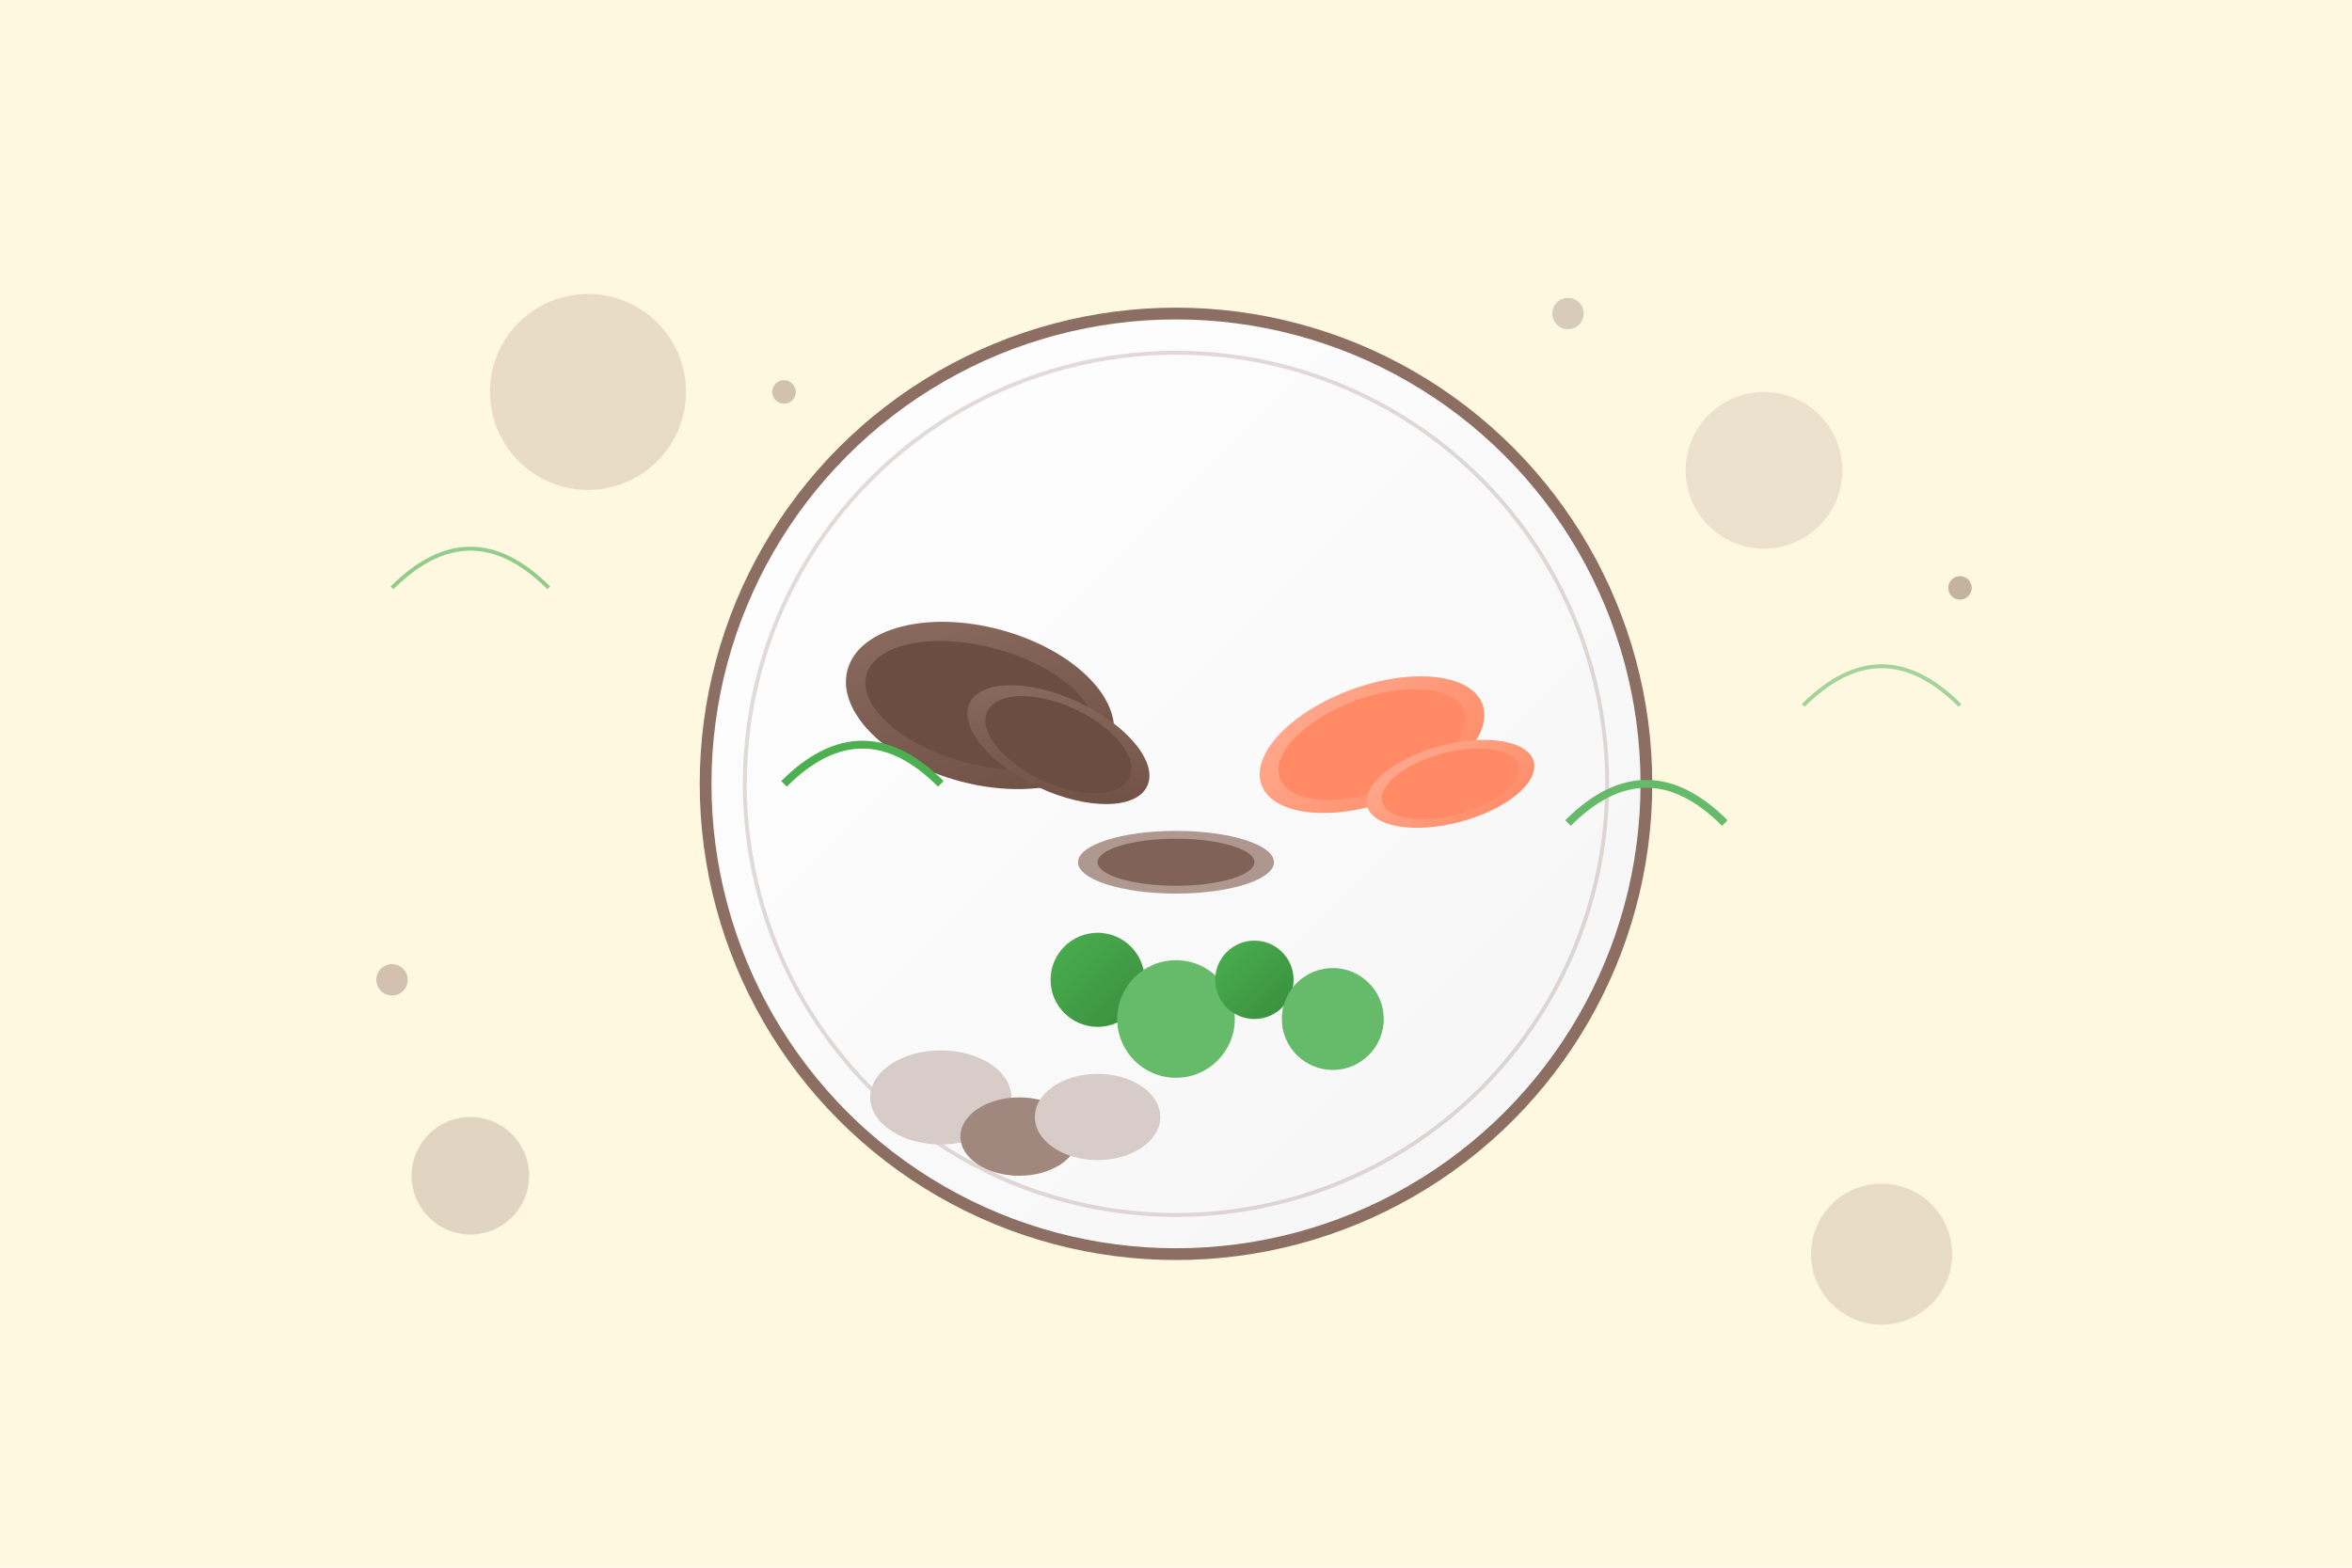<svg width="600" height="400" viewBox="0 0 600 400" fill="none" xmlns="http://www.w3.org/2000/svg">
  <defs>
    <linearGradient id="plateGradient" x1="0%" y1="0%" x2="100%" y2="100%">
      <stop offset="0%" style="stop-color:#FFFFFF"/>
      <stop offset="100%" style="stop-color:#F5F5F5"/>
    </linearGradient>
    <linearGradient id="steakGradient" x1="0%" y1="0%" x2="100%" y2="100%">
      <stop offset="0%" style="stop-color:#8D6E63"/>
      <stop offset="100%" style="stop-color:#6D4C41"/>
    </linearGradient>
    <linearGradient id="salmonGradient" x1="0%" y1="0%" x2="100%" y2="100%">
      <stop offset="0%" style="stop-color:#FFAB91"/>
      <stop offset="100%" style="stop-color:#FF8A65"/>
    </linearGradient>
    <linearGradient id="vegetableGradient" x1="0%" y1="0%" x2="100%" y2="100%">
      <stop offset="0%" style="stop-color:#4CAF50"/>
      <stop offset="100%" style="stop-color:#388E3C"/>
    </linearGradient>
  </defs>
  
  <!-- Background -->
  <rect width="600" height="400" fill="#FFF8E1"/>
  
  <!-- Main plate -->
  <circle cx="300" cy="200" r="120" fill="url(#plateGradient)" stroke="#8D6E63" stroke-width="3"/>
  <circle cx="300" cy="200" r="110" fill="none" stroke="#A1887F" stroke-width="1" opacity="0.3"/>
  
  <!-- Steak -->
  <ellipse cx="250" cy="180" rx="35" ry="20" fill="url(#steakGradient)" transform="rotate(15 250 180)"/>
  <ellipse cx="250" cy="180" rx="30" ry="15" fill="#6D4C41" transform="rotate(15 250 180)"/>
  <ellipse cx="270" cy="190" rx="25" ry="12" fill="url(#steakGradient)" transform="rotate(25 270 190)"/>
  <ellipse cx="270" cy="190" rx="20" ry="10" fill="#6D4C41" transform="rotate(25 270 190)"/>
  
  <!-- Salmon -->
  <ellipse cx="350" cy="190" rx="30" ry="15" fill="url(#salmonGradient)" transform="rotate(-20 350 190)"/>
  <ellipse cx="350" cy="190" rx="25" ry="12" fill="#FF8A65" transform="rotate(-20 350 190)"/>
  <ellipse cx="370" cy="200" rx="22" ry="10" fill="url(#salmonGradient)" transform="rotate(-15 370 200)"/>
  <ellipse cx="370" cy="200" rx="18" ry="8" fill="#FF8A65" transform="rotate(-15 370 200)"/>
  
  <!-- Vegetables -->
  <circle cx="280" cy="250" r="12" fill="url(#vegetableGradient)"/>
  <circle cx="300" cy="260" r="15" fill="#66BB6A"/>
  <circle cx="320" cy="250" r="10" fill="url(#vegetableGradient)"/>
  <circle cx="340" cy="260" r="13" fill="#66BB6A"/>
  
  <!-- Potatoes -->
  <ellipse cx="240" cy="280" rx="18" ry="12" fill="#D7CCC8"/>
  <ellipse cx="260" cy="290" rx="15" ry="10" fill="#A1887F"/>
  <ellipse cx="280" cy="285" rx="16" ry="11" fill="#D7CCC8"/>
  
  <!-- Sauce -->
  <ellipse cx="300" cy="220" rx="25" ry="8" fill="#8D6E63" opacity="0.7"/>
  <ellipse cx="300" cy="220" rx="20" ry="6" fill="#6D4C41" opacity="0.7"/>
  
  <!-- Garnish -->
  <path d="M 200 200 Q 220 180 240 200" stroke="#4CAF50" stroke-width="2" fill="none"/>
  <path d="M 400 210 Q 420 190 440 210" stroke="#66BB6A" stroke-width="2" fill="none"/>
  
  <!-- Decorative elements -->
  <circle cx="150" cy="100" r="25" fill="#8D6E63" opacity="0.2"/>
  <circle cx="450" cy="120" r="20" fill="#A1887F" opacity="0.2"/>
  <circle cx="120" cy="300" r="15" fill="#6D4C41" opacity="0.2"/>
  <circle cx="480" cy="320" r="18" fill="#8D6E63" opacity="0.2"/>
  
  <!-- Floating herbs -->
  <path d="M 100 150 Q 120 130 140 150" stroke="#4CAF50" stroke-width="1" fill="none" opacity="0.6"/>
  <path d="M 460 180 Q 480 160 500 180" stroke="#66BB6A" stroke-width="1" fill="none" opacity="0.6"/>
  
  <!-- Small decorative circles -->
  <circle cx="200" cy="100" r="3" fill="#8D6E63" opacity="0.4"/>
  <circle cx="400" cy="80" r="4" fill="#A1887F" opacity="0.4"/>
  <circle cx="500" cy="150" r="3" fill="#6D4C41" opacity="0.4"/>
  <circle cx="100" cy="250" r="4" fill="#8D6E63" opacity="0.4"/>
</svg> 